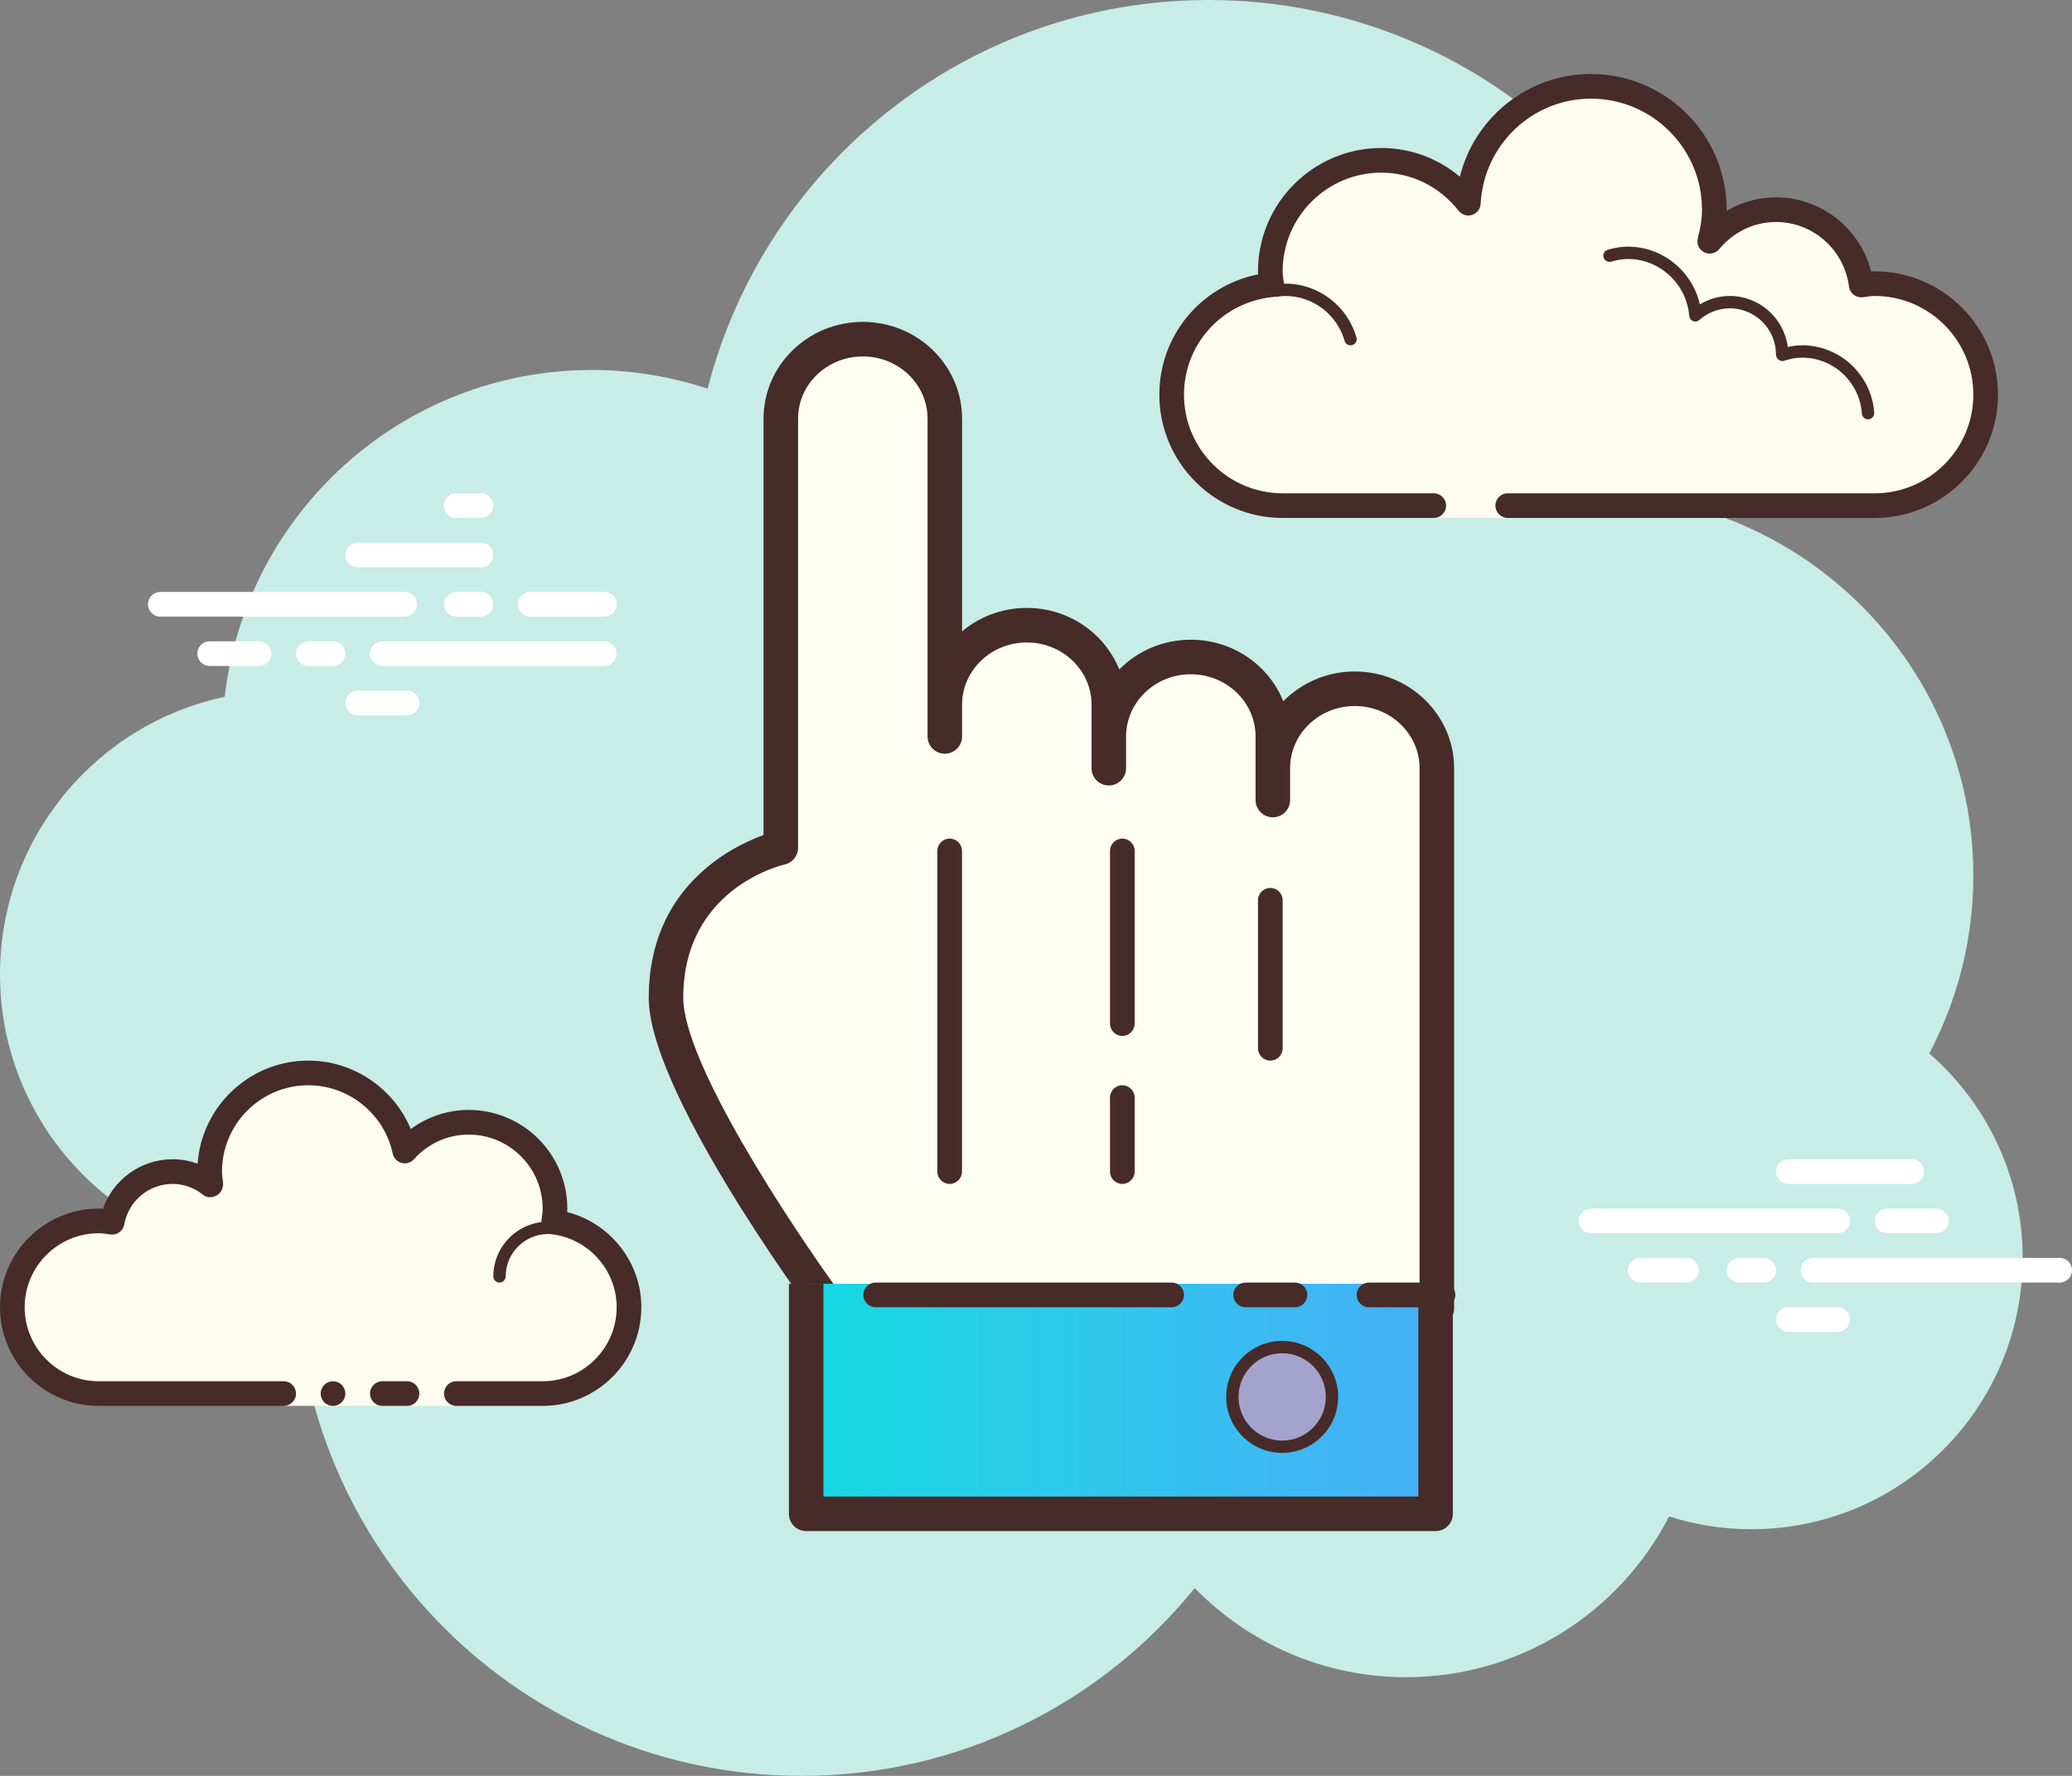 <svg width="105" height="90" viewBox="0 0 105 90" fill="none" xmlns="http://www.w3.org/2000/svg">
<rect x="0" y="0" width="105" height="90" fill="#808080" stroke="none"/>
<path d="M97.769 53.388C99.188 50.694 100 47.631 100 44.375C100 36.099 94.801 29.054 87.499 26.277C87.499 26.269 87.5 26.26 87.5 26.25C87.5 11.752 75.748 0 61.25 0C49.02 0 38.774 8.376 35.859 19.696C34.014 19.09 32.047 18.75 30 18.75C20.385 18.75 12.471 25.991 11.387 35.315C4.883 36.691 0 42.461 0 49.375C0 57.314 6.436 63.75 14.375 63.75C14.596 63.75 14.815 63.735 15.033 63.722C15.027 63.941 15 64.155 15 64.375C15 78.528 26.473 90 40.625 90C48.671 90 55.844 86.285 60.542 80.483C63.265 83.264 67.05 85 71.25 85C77.062 85 82.093 81.688 84.582 76.853C85.897 77.271 87.296 77.5 88.75 77.5C96.344 77.5 102.5 71.344 102.5 63.75C102.5 59.611 100.662 55.909 97.769 53.388Z" fill="#C7EDE6"/>
<path d="M20.506 31.25H8.125C7.78 31.25 7.5 30.97 7.5 30.625C7.5 30.28 7.78 30 8.125 30H20.506C20.851 30 21.131 30.28 21.131 30.625C21.131 30.97 20.852 31.25 20.506 31.25ZM24.375 31.25H23.125C22.78 31.25 22.5 30.97 22.5 30.625C22.5 30.28 22.78 30 23.125 30H24.375C24.72 30 25 30.28 25 30.625C25 30.97 24.721 31.25 24.375 31.25ZM30.614 33.75H19.375C19.03 33.75 18.75 33.47 18.75 33.125C18.75 32.78 19.03 32.5 19.375 32.5H30.614C30.959 32.5 31.239 32.78 31.239 33.125C31.239 33.47 30.959 33.75 30.614 33.75ZM16.875 33.75H15.625C15.28 33.75 15 33.47 15 33.125C15 32.78 15.28 32.5 15.625 32.5H16.875C17.22 32.5 17.5 32.78 17.5 33.125C17.5 33.47 17.221 33.75 16.875 33.75ZM13.125 33.75H10.625C10.28 33.75 10 33.47 10 33.125C10 32.78 10.28 32.5 10.625 32.5H13.125C13.47 32.5 13.75 32.78 13.75 33.125C13.75 33.47 13.471 33.75 13.125 33.75ZM20.625 36.25H18.125C17.78 36.25 17.5 35.97 17.5 35.625C17.5 35.28 17.78 35 18.125 35H20.625C20.97 35 21.25 35.28 21.25 35.625C21.25 35.97 20.97 36.25 20.625 36.25ZM24.375 25C24.154 25 23.346 25 23.125 25C22.78 25 22.5 25.28 22.5 25.625C22.5 25.97 22.78 26.25 23.125 26.25C23.346 26.25 24.154 26.25 24.375 26.25C24.72 26.25 25 25.97 25 25.625C25 25.28 24.72 25 24.375 25ZM24.375 27.5C24.154 27.5 18.346 27.5 18.125 27.5C17.78 27.5 17.5 27.78 17.5 28.125C17.5 28.47 17.78 28.75 18.125 28.75C18.346 28.75 24.154 28.75 24.375 28.75C24.72 28.75 25 28.47 25 28.125C25 27.78 24.72 27.5 24.375 27.5ZM30.625 30C30.404 30 27.096 30 26.875 30C26.53 30 26.25 30.28 26.25 30.625C26.25 30.97 26.53 31.25 26.875 31.25C27.096 31.25 30.404 31.25 30.625 31.25C30.97 31.25 31.25 30.97 31.25 30.625C31.25 30.28 30.97 30 30.625 30ZM93.125 62.5H80.625C80.28 62.5 80 62.22 80 61.875C80 61.53 80.28 61.25 80.625 61.25H93.125C93.47 61.25 93.75 61.53 93.75 61.875C93.75 62.22 93.47 62.5 93.125 62.5ZM98.125 62.5H95.625C95.28 62.5 95 62.22 95 61.875C95 61.53 95.28 61.25 95.625 61.25H98.125C98.47 61.25 98.75 61.53 98.75 61.875C98.75 62.22 98.47 62.5 98.125 62.5ZM104.375 65H91.875C91.53 65 91.25 64.72 91.25 64.375C91.25 64.03 91.53 63.75 91.875 63.75H104.375C104.72 63.75 105 64.03 105 64.375C105 64.72 104.721 65 104.375 65ZM89.375 65H88.125C87.78 65 87.5 64.72 87.5 64.375C87.5 64.03 87.78 63.75 88.125 63.75H89.375C89.72 63.75 90 64.03 90 64.375C90 64.72 89.72 65 89.375 65ZM85.469 65H83.125C82.78 65 82.5 64.72 82.5 64.375C82.5 64.03 82.78 63.75 83.125 63.75H85.469C85.814 63.75 86.094 64.03 86.094 64.375C86.094 64.72 85.814 65 85.469 65ZM96.875 60H90.625C90.28 60 90 59.72 90 59.375C90 59.03 90.28 58.75 90.625 58.75H96.875C97.22 58.75 97.5 59.03 97.5 59.375C97.5 59.72 97.221 60 96.875 60ZM93.125 67.5H90.625C90.28 67.5 90 67.22 90 66.875C90 66.53 90.28 66.25 90.625 66.25H93.125C93.47 66.25 93.75 66.53 93.75 66.875C93.75 67.22 93.47 67.5 93.125 67.5Z" fill="white"/>
<path d="M72.656 25.625C72.656 25.625 68.106 25.625 65 25.625C61.894 25.625 59.375 23.106 59.375 20C59.375 17.084 61.602 14.714 64.444 14.431C64.416 14.205 64.375 13.984 64.375 13.75C64.375 10.644 66.894 8.125 70 8.125C71.797 8.125 73.379 8.982 74.409 10.295C74.584 7 77.286 4.375 80.625 4.375C84.076 4.375 86.875 7.174 86.875 10.625C86.875 11.182 86.779 11.713 86.641 12.227C87.444 11.256 88.641 10.625 90 10.625C92.226 10.625 94.043 12.294 94.319 14.444C94.545 14.416 94.766 14.375 95 14.375C98.106 14.375 100.625 16.894 100.625 20C100.625 23.106 98.106 25.625 95 25.625C91.894 25.625 83.125 25.625 83.125 25.625H76.406V26.25H72.656V25.625Z" fill="#FDFCEF"/>
<path d="M80.625 3.75C84.416 3.75 87.5 6.834 87.5 10.625C87.5 10.645 87.5 10.664 87.5 10.684C88.252 10.24 89.112 10 90 10C92.289 10 94.264 11.576 94.823 13.756C94.881 13.752 94.94 13.75 95 13.75C98.446 13.75 101.25 16.554 101.25 20C101.25 23.446 98.446 26.25 95 26.25H76.406C76.061 26.25 75.781 25.97 75.781 25.625C75.781 25.28 76.061 25 76.406 25H95C97.757 25 100 22.758 100 20C100 17.242 97.757 15 95 15C94.854 15 94.713 15.021 94.571 15.04L94.395 15.064C94.369 15.068 94.344 15.069 94.317 15.069C94.01 15.069 93.74 14.838 93.699 14.523C93.46 12.656 91.87 11.25 90 11.25C88.894 11.25 87.846 11.751 87.124 12.625C87.001 12.773 86.823 12.852 86.641 12.852C86.544 12.852 86.446 12.83 86.356 12.783C86.095 12.649 85.964 12.35 86.039 12.066C86.183 11.523 86.25 11.065 86.25 10.625C86.25 7.524 83.726 5 80.625 5C77.649 5 75.191 7.34 75.032 10.329C75.019 10.589 74.845 10.812 74.596 10.891C74.534 10.911 74.47 10.921 74.406 10.921C74.219 10.921 74.036 10.835 73.916 10.681C72.953 9.454 71.526 8.75 70 8.75C67.243 8.75 65 10.992 65 13.75C65 13.896 65.021 14.037 65.04 14.179L65.064 14.355C65.084 14.523 65.036 14.69 64.931 14.821C64.826 14.953 64.672 15.036 64.506 15.053C61.936 15.309 60 17.436 60 20C60 22.758 62.242 25 65 25H72.656C73.001 25 73.281 25.28 73.281 25.625C73.281 25.97 73.001 26.25 72.656 26.25H65C61.554 26.25 58.75 23.446 58.75 20C58.75 17.004 60.861 14.484 63.754 13.904C63.751 13.852 63.75 13.801 63.75 13.75C63.75 10.304 66.554 7.5 70 7.5C71.47 7.5 72.866 8.02 73.979 8.955C74.726 5.95 77.431 3.75 80.625 3.75Z" fill="#472B29"/>
<path d="M82.5 12.5C84.254 12.5 85.761 13.749 86.141 15.426C86.6 15.149 87.124 15 87.656 15C89.159 15 90.404 16.121 90.598 17.585C90.852 17.527 91.093 17.5 91.329 17.5C93.24 17.5 94.843 19 94.977 20.915C94.988 21.087 94.858 21.238 94.686 21.25C94.679 21.25 94.671 21.25 94.664 21.25C94.501 21.25 94.364 21.124 94.353 20.96C94.242 19.371 92.914 18.125 91.329 18.125C91.043 18.125 90.742 18.177 90.406 18.284C90.379 18.293 90.35 18.296 90.323 18.296C90.254 18.296 90.185 18.271 90.128 18.229C90.048 18.171 90 18.069 90 17.969C90 16.676 88.949 15.625 87.656 15.625C87.098 15.625 86.55 15.835 86.118 16.216C86.059 16.267 85.985 16.295 85.912 16.295C85.871 16.295 85.833 16.288 85.795 16.271C85.685 16.227 85.61 16.125 85.602 16.006C85.472 14.39 84.11 13.125 82.5 13.125C82.24 13.125 81.969 13.168 81.648 13.259C81.619 13.268 81.589 13.271 81.56 13.271C81.424 13.271 81.302 13.18 81.261 13.044C81.214 12.877 81.31 12.705 81.477 12.658C81.854 12.55 82.18 12.5 82.5 12.5ZM65.147 14.375C66.804 14.375 68.281 15.496 68.739 17.102C68.787 17.269 68.69 17.441 68.524 17.489C68.494 17.496 68.465 17.5 68.438 17.5C68.302 17.5 68.177 17.41 68.138 17.273C67.757 15.935 66.526 15 65.147 15C65 15 64.859 15.018 64.719 15.036C64.704 15.039 64.69 15.04 64.675 15.04C64.524 15.04 64.389 14.925 64.368 14.769C64.344 14.598 64.464 14.44 64.635 14.418C64.803 14.395 64.973 14.375 65.147 14.375Z" fill="#472B29"/>
<path d="M23.125 70.625C23.125 70.625 25.084 70.625 27.5 70.625C29.916 70.625 31.875 68.666 31.875 66.25C31.875 64.024 30.206 62.208 28.056 61.931C28.091 61.708 28.125 61.484 28.125 61.25C28.125 58.834 26.166 56.875 23.75 56.875C22.46 56.875 21.312 57.444 20.512 58.331C20.032 56.071 18.029 54.375 15.625 54.375C12.864 54.375 10.625 56.614 10.625 59.375C10.625 59.614 10.662 59.843 10.695 60.072C10.16 59.642 9.49 59.375 8.75 59.375C7.215 59.375 5.944 60.484 5.681 61.944C5.457 61.909 5.234 61.875 5 61.875C2.584 61.875 0.625 63.834 0.625 66.25C0.625 68.666 2.584 70.625 5 70.625C7.416 70.625 14.375 70.625 14.375 70.625V71.25H23.125V70.625Z" fill="#FDFCEF"/>
<path d="M25.312 65C25.14 65 25 64.86 25 64.688C25 63.159 26.244 61.915 27.773 61.915C27.815 61.926 28.694 61.914 29.328 62.085C29.494 62.13 29.593 62.301 29.547 62.468C29.503 62.635 29.331 62.734 29.165 62.688C28.61 62.538 27.79 62.538 27.774 62.54C26.589 62.54 25.625 63.504 25.625 64.688C25.625 64.86 25.485 65 25.312 65ZM16.875 70C16.709 70 16.55 70.066 16.433 70.183C16.316 70.3 16.25 70.459 16.25 70.625C16.25 70.791 16.316 70.95 16.433 71.067C16.55 71.184 16.709 71.25 16.875 71.25C17.041 71.25 17.2 71.184 17.317 71.067C17.434 70.95 17.5 70.791 17.5 70.625C17.5 70.459 17.434 70.3 17.317 70.183C17.2 70.066 17.041 70 16.875 70Z" fill="#472B29"/>
<path d="M27.5 71.25H23.125C22.78 71.25 22.5 70.97 22.5 70.625C22.5 70.28 22.78 70 23.125 70H27.5C29.567 70 31.25 68.317 31.25 66.25C31.25 64.38 29.844 62.79 27.977 62.551C27.81 62.529 27.659 62.441 27.558 62.306C27.456 62.171 27.414 62.001 27.44 61.835C27.469 61.642 27.5 61.45 27.5 61.25C27.5 59.182 25.817 57.5 23.75 57.5C22.688 57.5 21.703 57.944 20.976 58.75C20.82 58.924 20.575 58.998 20.351 58.935C20.124 58.874 19.95 58.691 19.901 58.461C19.475 56.456 17.676 55 15.625 55C13.213 55 11.25 56.962 11.25 59.375C11.25 59.554 11.276 59.725 11.301 59.898C11.338 60.151 11.223 60.445 10.999 60.572C10.775 60.7 10.504 60.72 10.304 60.56C9.848 60.194 9.311 60 8.75 60C7.543 60 6.51 60.864 6.296 62.055C6.236 62.389 5.926 62.612 5.585 62.561C5.393 62.531 5.2 62.5 5 62.5C2.933 62.5 1.25 64.183 1.25 66.25C1.25 68.317 2.933 70 5 70H14.375C14.72 70 15 70.28 15 70.625C15 70.97 14.72 71.25 14.375 71.25H5C2.243 71.25 0 69.007 0 66.25C0 63.492 2.243 61.25 5 61.25C5.074 61.25 5.145 61.252 5.218 61.258C5.735 59.775 7.139 58.75 8.75 58.75C9.186 58.75 9.611 58.826 10.014 58.975C10.22 56.059 12.658 53.75 15.625 53.75C17.914 53.75 19.957 55.159 20.816 57.218C21.666 56.595 22.694 56.25 23.75 56.25C26.508 56.25 28.75 58.492 28.75 61.25C28.75 61.31 28.749 61.369 28.745 61.428C30.924 61.987 32.5 63.961 32.5 66.25C32.5 69.007 30.258 71.25 27.5 71.25Z" fill="#472B29"/>
<path d="M20.625 70C20.426 70 19.574 70 19.375 70C19.03 70 18.75 70.28 18.75 70.625C18.75 70.97 19.03 71.25 19.375 71.25C19.574 71.25 20.426 71.25 20.625 71.25C20.97 71.25 21.25 70.97 21.25 70.625C21.25 70.28 20.97 70 20.625 70Z" fill="#472B29"/>
<path d="M64.501 40.542V38.931C64.501 36.708 66.362 34.905 68.656 34.905C70.95 34.905 72.811 36.709 72.811 38.931V66.314H42.061C42.061 66.314 33.75 55.039 33.75 50.561C33.75 44.248 39.568 42.959 39.568 42.959V21.214C39.568 18.99 41.429 17.188 43.722 17.188C46.017 17.188 47.877 18.991 47.877 21.214V37.321V35.71C47.877 33.486 49.739 31.684 52.032 31.684C54.326 31.684 56.188 33.487 56.188 35.71V38.931V37.32C56.188 35.096 58.049 33.294 60.343 33.294C62.636 33.294 64.498 35.097 64.498 37.32V40.542H64.501Z" fill="#FFFEF4"/>
<path d="M72.812 67.19H42.061C41.784 67.19 41.521 67.059 41.358 66.834C40.49 65.656 32.875 55.193 32.875 50.561C32.875 44.996 37.021 42.926 38.693 42.318V21.215C38.693 18.512 40.95 16.312 43.722 16.312C46.496 16.312 48.754 18.512 48.754 21.215V31.997C49.635 31.256 50.782 30.809 52.034 30.809C54.163 30.809 55.986 32.104 56.72 33.928C57.635 32.999 58.922 32.42 60.345 32.42C62.474 32.42 64.297 33.714 65.031 35.538C65.948 34.609 67.234 34.03 68.656 34.03C71.43 34.03 73.688 36.23 73.688 38.932V66.315C73.688 66.797 73.296 67.19 72.812 67.19ZM42.505 65.44H71.938V38.932C71.938 37.194 70.466 35.781 68.656 35.781C66.847 35.781 65.376 37.195 65.376 38.932V40.544C65.376 41.028 64.985 41.419 64.501 41.419C64.017 41.419 63.626 41.028 63.626 40.544V37.322C63.626 35.584 62.155 34.171 60.345 34.171C58.536 34.171 57.065 35.585 57.065 37.322V38.932C57.065 39.416 56.674 39.807 56.19 39.807C55.706 39.807 55.315 39.416 55.315 38.932V35.711C55.315 33.972 53.844 32.56 52.034 32.56C50.225 32.56 48.754 33.974 48.754 35.711V37.322C48.754 37.806 48.362 38.197 47.879 38.197C47.395 38.197 47.004 37.806 47.004 37.322V21.215C47.004 19.476 45.532 18.064 43.722 18.064C41.914 18.064 40.443 19.477 40.443 21.215V42.96C40.443 43.37 40.156 43.725 39.756 43.815C39.549 43.862 34.625 45.053 34.625 50.562C34.625 53.873 40.083 62.097 42.505 65.44Z" fill="#472B29"/>
<path d="M72.75 65.06V76.719H40.853V65.06" fill="url(#paint0_linear)"/>
<path d="M72.75 77.594H40.853C40.37 77.594 39.978 77.202 39.978 76.719V65.06H41.728V75.844H71.875V65.06H73.625V76.719C73.625 77.202 73.232 77.594 72.75 77.594Z" fill="#472B29"/>
<path d="M64.975 68.269C64.305 68.269 63.663 68.535 63.19 69.008C62.716 69.482 62.45 70.124 62.45 70.794C62.45 71.463 62.716 72.106 63.19 72.579C63.663 73.053 64.305 73.319 64.975 73.319C65.645 73.319 66.287 73.053 66.76 72.579C67.234 72.106 67.5 71.463 67.5 70.794C67.5 70.124 67.234 69.482 66.76 69.008C66.287 68.535 65.645 68.269 64.975 68.269Z" fill="#A3A3CD"/>
<path d="M64.975 73.631C63.411 73.631 62.138 72.358 62.138 70.793C62.138 69.229 63.411 67.955 64.975 67.955C66.539 67.955 67.812 69.229 67.812 70.793C67.812 72.359 66.539 73.631 64.975 73.631ZM64.975 68.581C63.755 68.581 62.763 69.574 62.763 70.794C62.763 72.015 63.755 73.008 64.975 73.008C66.195 73.008 67.188 72.015 67.188 70.794C67.188 69.574 66.195 68.581 64.975 68.581Z" fill="#472B29"/>
<path d="M48.125 60C47.78 60 47.5 59.72 47.5 59.375V43.125C47.5 42.78 47.78 42.5 48.125 42.5C48.47 42.5 48.75 42.78 48.75 43.125V59.375C48.75 59.72 48.47 60 48.125 60Z" fill="#472B29"/>
<path d="M59.375 66.25H44.375C44.03 66.25 43.75 65.97 43.75 65.625C43.75 65.28 44.03 65 44.375 65H59.375C59.72 65 60 65.28 60 65.625C60 65.97 59.72 66.25 59.375 66.25Z" fill="#472B29"/>
<path d="M65.625 66.25H63.125C62.78 66.25 62.5 65.97 62.5 65.625C62.5 65.28 62.78 65 63.125 65H65.625C65.97 65 66.25 65.28 66.25 65.625C66.25 65.97 65.97 66.25 65.625 66.25Z" fill="#472B29"/>
<path d="M73.125 66.25H69.375C69.03 66.25 68.75 65.97 68.75 65.625C68.75 65.28 69.03 65 69.375 65H73.125C73.47 65 73.75 65.28 73.75 65.625C73.75 65.97 73.47 66.25 73.125 66.25Z" fill="#472B29"/>
<path d="M56.875 52.5C56.53 52.5 56.25 52.22 56.25 51.875V43.125C56.25 42.78 56.53 42.5 56.875 42.5C57.22 42.5 57.5 42.78 57.5 43.125V51.875C57.5 52.22 57.22 52.5 56.875 52.5Z" fill="#472B29"/>
<path d="M64.375 53.75C64.03 53.75 63.75 53.47 63.75 53.125V45.625C63.75 45.28 64.03 45 64.375 45C64.72 45 65 45.28 65 45.625V53.125C65 53.47 64.72 53.75 64.375 53.75Z" fill="#472B29"/>
<path d="M56.875 60C56.53 60 56.25 59.72 56.25 59.375V55.625C56.25 55.28 56.53 55 56.875 55C57.22 55 57.5 55.28 57.5 55.625V59.375C57.5 59.72 57.22 60 56.875 60Z" fill="#472B29"/>
<defs>
<linearGradient id="paint0_linear" x1="40.853" y1="70.889" x2="72.75" y2="70.889" gradientUnits="userSpaceOnUse">
<stop stop-color="#16D9E3"/>
<stop offset="0.47" stop-color="#30C7EC"/>
<stop offset="1" stop-color="#46AEF7"/>
</linearGradient>
</defs>
</svg>
